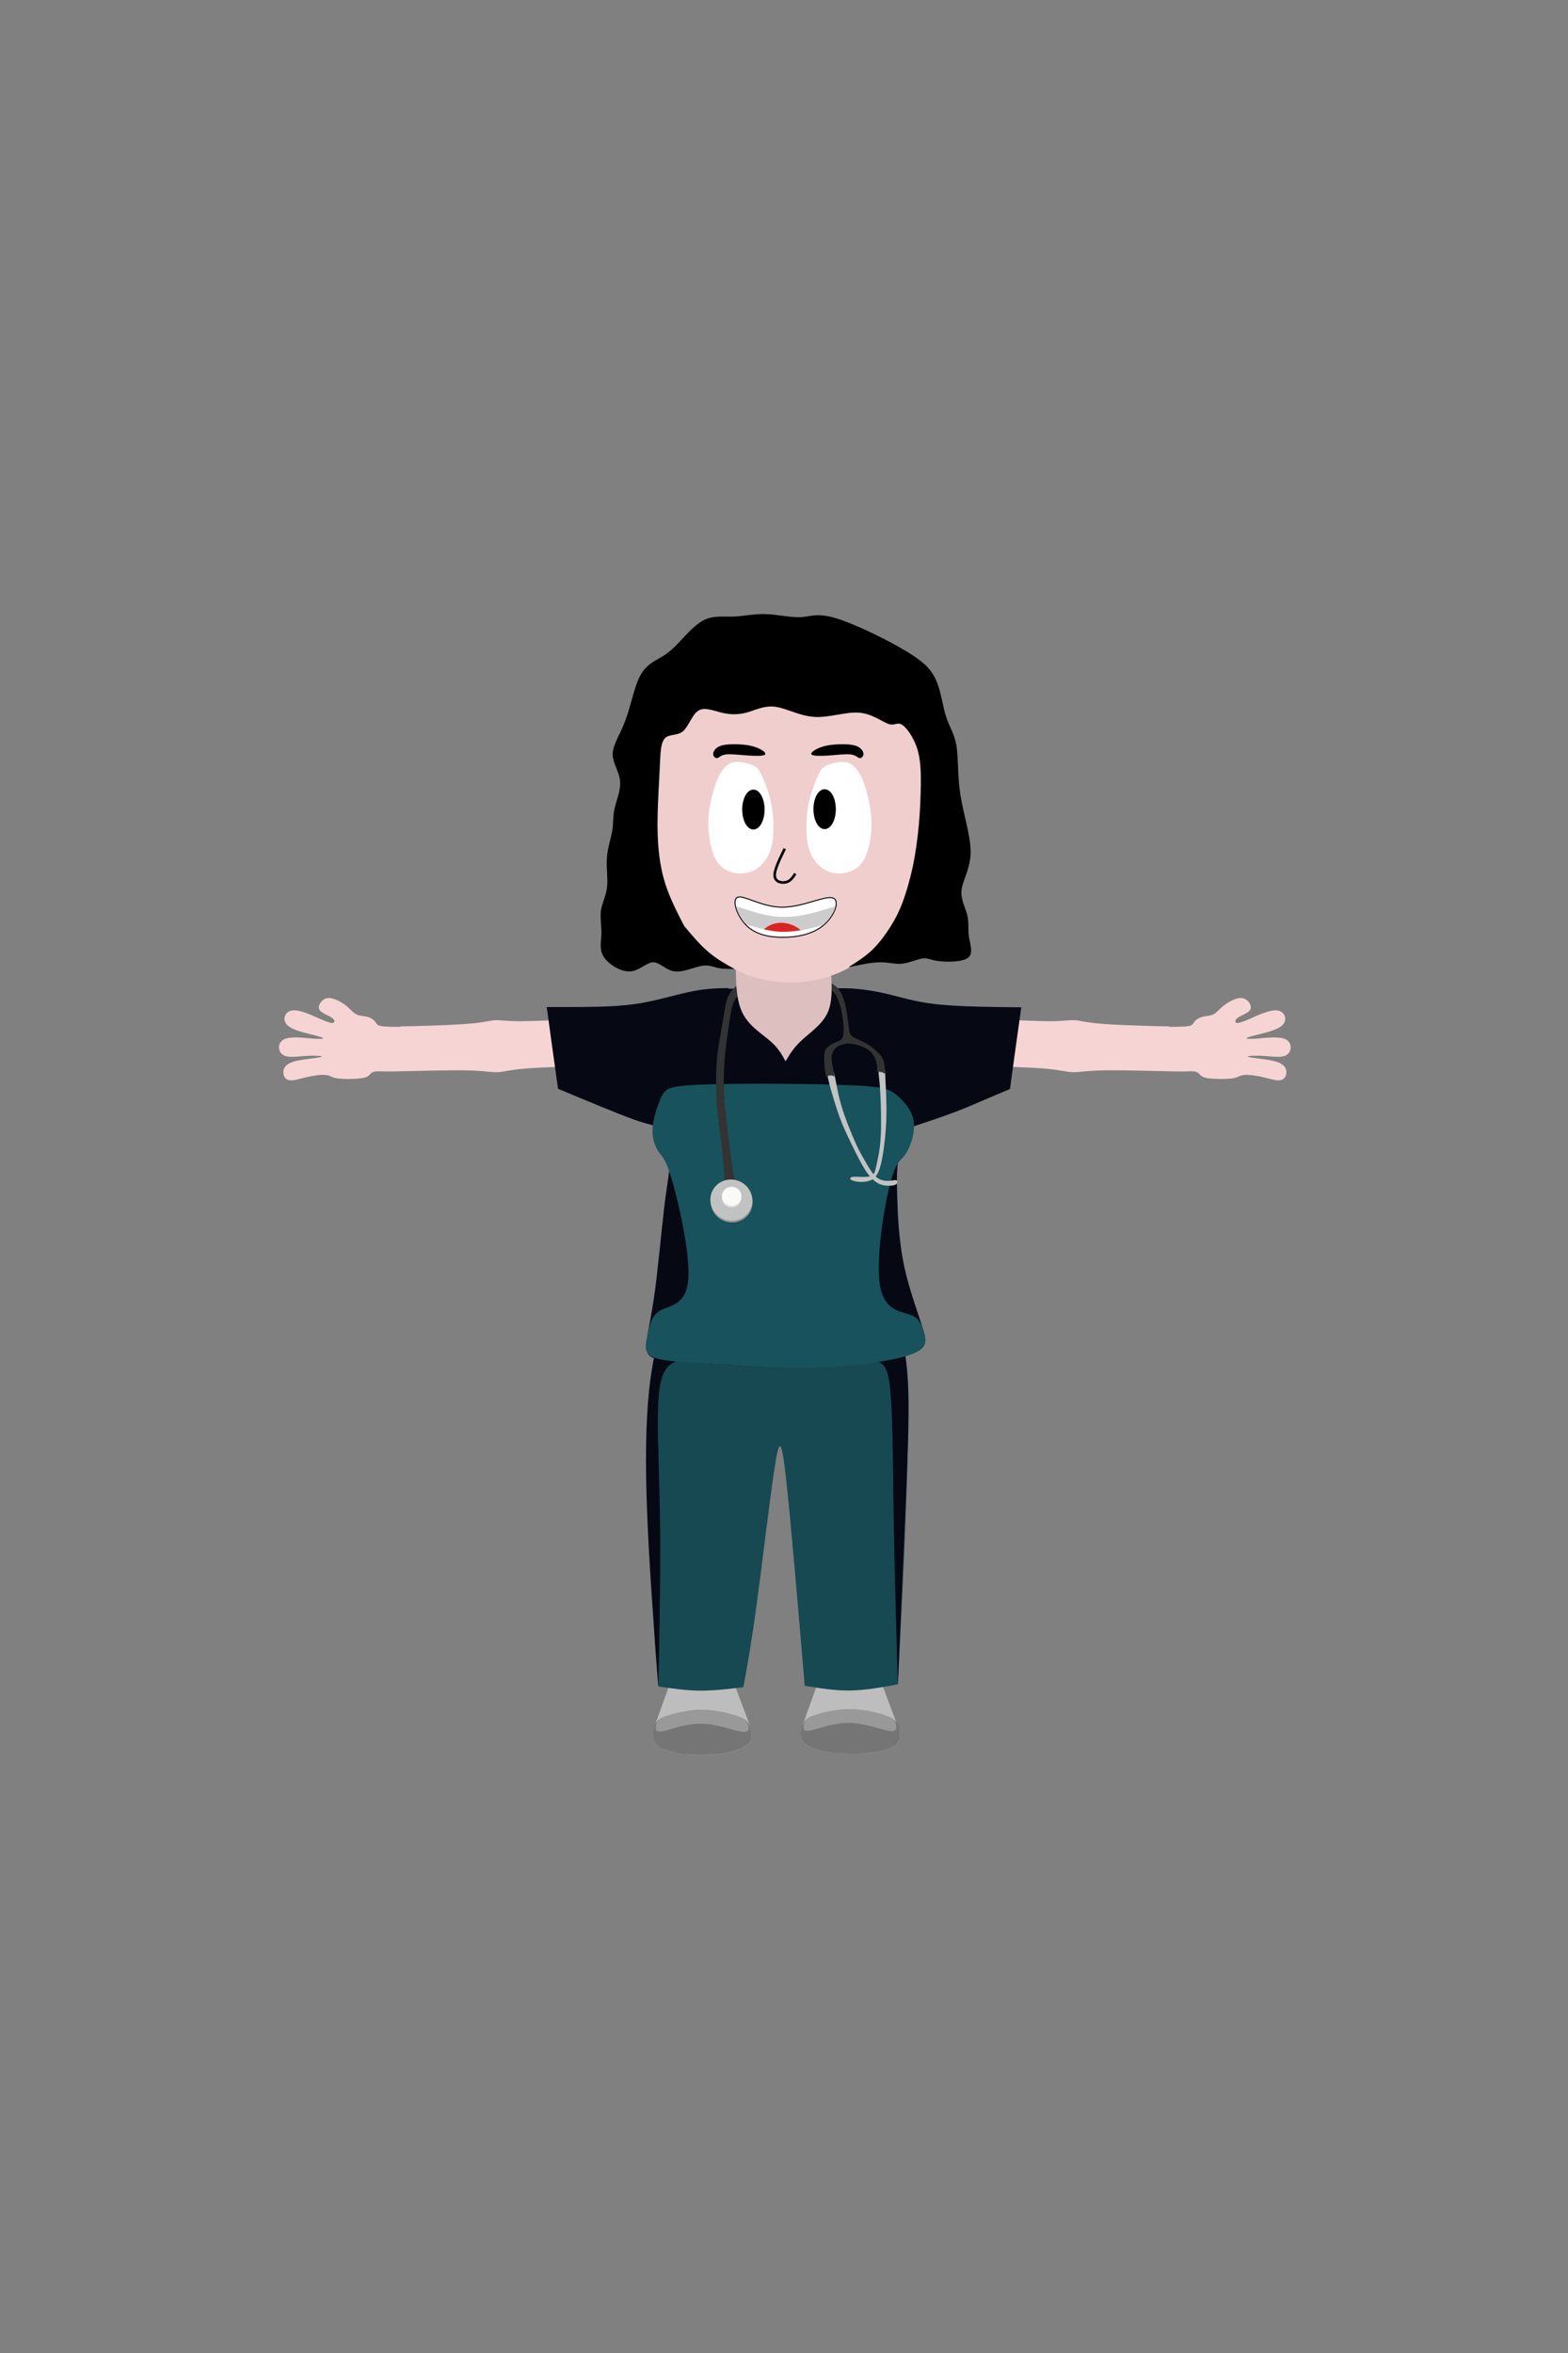 <?xml version="1.0" encoding="UTF-8"?>
<!DOCTYPE svg PUBLIC "-//W3C//DTD SVG 1.1//EN" "http://www.w3.org/Graphics/SVG/1.1/DTD/svg11.dtd">
<!-- Creator: CorelDRAW X6 -->
<svg xmlns="http://www.w3.org/2000/svg" xml:space="preserve" width="121.92mm" height="182.88mm" version="1.1" style="shape-rendering:geometricPrecision; text-rendering:geometricPrecision; image-rendering:optimizeQuality; fill-rule:evenodd; clip-rule:evenodd"
viewBox="0 0 12192 18288"
 xmlns:xlink="http://www.w3.org/1999/xlink">
 <rect x="0" y="0" width="12192" height="18288" fill="#808080" stroke="none"/>
 <defs>
  <style type="text/css">
   <![CDATA[
    .str1 {stroke:black;stroke-width:7.62}
    .str0 {stroke:black;stroke-width:20}
    .fil16 {fill:none}
    .fil14 {fill:black}
    .fil4 {fill:#060814}
    .fil3 {fill:#164952}
    .fil6 {fill:#18525C}
    .fil9 {fill:#333333}
    .fil1 {fill:#757575}
    .fil7 {fill:#959695}
    .fil2 {fill:#999999}
    .fil0 {fill:#BDBDBD}
    .fil8 {fill:#C1C3C2}
    .fil17 {fill:#CCCCCC}
    .fil18 {fill:#DB2323}
    .fil12 {fill:#DEBFBF}
    .fil10 {fill:#E6E6E4}
    .fil13 {fill:#F0CECE}
    .fil5 {fill:#F7D4D4}
    .fil11 {fill:#FAFAF8}
    .fil15 {fill:white}
   ]]>
  </style>
 </defs>
 <g id="Capa_x0020_1">
  <path class="fil0" d="M6352 13098c-32,89 -64,177 -93,259 -29,81 -56,156 8,204 65,48 220,69 365,69 145,0 278,-22 332,-68 54,-46 27,-117 -3,-197 -30,-81 -64,-171 -98,-262 -85,-8 -170,-16 -255,-16 -85,-1 -171,6 -257,13z"/>
  <path class="fil0" d="M5204 13098c-32,89 -64,177 -93,259 -29,81 -56,156 1,206 57,51 198,78 342,78 145,0 293,-28 354,-77 61,-49 35,-120 5,-200 -30,-81 -64,-171 -98,-262 -85,-8 -170,-16 -255,-16 -85,-1 -171,6 -257,13z"/>
  <path class="fil1" d="M5193 13334c-59,19 -75,31 -88,51 -13,19 -24,46 -27,75 -3,29 1,61 17,85 16,24 43,40 80,54 38,15 86,28 153,35 67,7 154,8 223,2 70,-5 123,-17 163,-29 40,-12 66,-24 85,-37 19,-13 30,-27 37,-40 7,-14 10,-28 9,-44 0,-16 -4,-35 -8,-52 -5,-17 -11,-34 -24,-50 -13,-16 -33,-31 -93,-50 -61,-20 -163,-44 -264,-44 -102,0 -204,25 -262,44z"/>
  <path class="fil1" d="M6343 13329c-59,19 -75,31 -88,51 -13,19 -24,46 -27,75 -3,29 -1,56 14,80 16,24 45,40 83,55 38,15 103,27 170,34 67,7 141,10 211,4 70,-5 131,-14 171,-25 40,-12 59,-21 78,-34 19,-13 27,-27 34,-41 7,-14 7,-30 7,-47 0,-16 -4,-35 -8,-52 -5,-17 -11,-34 -24,-50 -13,-16 -33,-31 -93,-50 -61,-20 -163,-44 -264,-44 -102,0 -204,25 -262,44z"/>
  <path class="fil2" d="M5105 13399c9,-25 17,-37 50,-51 33,-14 91,-32 145,-42 54,-10 105,-13 156,-16 48,2 96,4 152,15 56,11 121,31 157,45 36,15 42,24 50,50 8,25 18,67 -44,60 -62,-7 -195,-63 -323,-63 -127,-1 -248,53 -305,60 -56,7 -47,-32 -39,-58z"/>
  <path class="fil2" d="M6254 13393c9,-25 17,-37 50,-51 33,-14 91,-32 145,-42 54,-10 105,-13 156,-16 48,2 96,4 152,15 56,11 121,31 157,45 36,15 42,24 50,50 8,25 18,67 -44,60 -62,-7 -195,-63 -323,-63 -127,-1 -248,53 -305,60 -56,7 -47,-32 -39,-58z"/>
  <path class="fil3" d="M5147 10378c619,6 1237,11 1856,17 30,138 61,275 57,724 -3,449 -40,1211 -78,1972 -125,23 -250,46 -371,48 -121,2 -237,-18 -354,-37 -54,-644 -109,-1287 -145,-1609 -36,-322 -53,-322 -90,-79 -37,242 -94,727 -138,1051 -44,324 -74,486 -104,648 -115,14 -229,28 -340,27 -110,-1 -216,-17 -322,-33 -14,-168 -28,-335 -47,-709 -19,-374 -44,-953 -32,-1324 12,-371 59,-533 107,-695z"/>
  <path class="fil4" d="M5119 13107c10,-471 20,-942 12,-1360 -7,-418 -32,-784 0,-973 31,-189 118,-202 277,-226 159,-24 389,-58 632,-53 243,5 499,49 651,67 153,18 202,9 226,195 25,185 25,565 31,986 7,421 20,884 33,1347 20,-470 41,-940 58,-1340 17,-400 32,-730 23,-961 -9,-232 -40,-365 -72,-498 -611,-10 -1223,-20 -1834,-30 -43,159 -86,319 -110,555 -24,236 -30,549 -14,944 15,395 51,871 87,1347z"/>
  <path class="fil5" d="M3113 7981c-57,0 -96,-1 -123,-3 -28,-2 -45,-6 -55,-14 -10,-8 -12,-19 -24,-31 -12,-12 -33,-25 -59,-31 -26,-6 -58,-6 -83,-19 -25,-13 -43,-39 -81,-69 -38,-29 -96,-61 -138,-57 -42,4 -69,43 -71,70 -1,27 23,41 47,54 24,12 49,23 63,36 13,13 15,29 2,33 -14,4 -43,-5 -105,-32 -61,-27 -155,-72 -212,-65 -57,7 -79,66 -48,106 31,40 113,60 174,76 62,15 102,25 111,32 9,7 -14,10 -79,5 -65,-5 -173,-20 -224,6 -52,26 -47,91 -12,118 35,27 101,17 164,12 63,-5 122,-3 138,0 16,4 -12,10 -40,14 -28,4 -58,7 -104,14 -46,7 -108,19 -135,52 -27,33 -18,86 14,102 32,17 87,-3 146,-17 58,-14 120,-22 154,-18 35,3 42,17 76,24 34,7 93,8 140,6 47,-2 83,-5 104,-16 21,-10 27,-28 45,-36 18,-8 47,-7 76,-6 29,1 56,1 117,0 60,-1 153,-4 265,-6 112,-2 242,-4 331,0 89,4 135,14 182,12 46,-2 92,-17 205,-27 113,-10 293,-15 473,-21 -10,-122 -21,-244 -31,-366 -183,9 -366,18 -476,18 -110,0 -148,-10 -188,-8 -39,2 -80,15 -168,24 -88,9 -224,15 -330,18 -106,4 -182,6 -239,6z"/>
  <path class="fil5" d="M9092 7981c57,0 96,-1 123,-3 28,-2 45,-6 55,-14 10,-8 12,-19 24,-31 12,-12 33,-25 59,-31 26,-6 58,-6 83,-19 25,-13 43,-39 81,-69 38,-29 96,-61 138,-57 42,4 69,43 71,70 1,27 -23,41 -47,54 -24,12 -49,23 -63,36 -13,13 -15,29 -2,33 14,4 43,-5 105,-32 61,-27 155,-72 212,-65 57,7 79,66 48,106 -31,40 -113,60 -174,76 -62,15 -102,25 -111,32 -9,7 14,10 79,5 65,-5 173,-20 224,6 52,26 47,91 12,118 -35,27 -101,17 -164,12 -63,-5 -122,-3 -138,0 -16,4 12,10 40,14 28,4 58,7 104,14 46,7 108,19 135,52 27,33 18,86 -14,102 -32,17 -87,-3 -146,-17 -58,-14 -120,-22 -154,-18 -35,3 -42,17 -76,24 -34,7 -93,8 -140,6 -47,-2 -83,-5 -104,-16 -21,-10 -27,-28 -45,-36 -18,-8 -47,-7 -76,-6 -29,1 -56,1 -117,0 -60,-1 -153,-4 -265,-6 -112,-2 -242,-4 -331,0 -89,4 -135,14 -182,12 -46,-2 -92,-17 -205,-27 -113,-10 -293,-15 -473,-21 10,-122 21,-244 31,-366 183,9 366,18 476,18 110,0 148,-10 188,-8 39,2 80,15 168,24 88,9 224,15 330,18 106,4 182,6 239,6z"/>
  <path class="fil4" d="M5664 7680c-158,-1 -258,18 -342,38 -84,19 -152,39 -236,58 -83,19 -182,36 -323,44 -142,8 -327,7 -512,7 29,212 58,423 88,635 234,98 468,196 595,241 127,45 148,36 160,58 12,22 17,75 39,119 22,44 62,79 71,141 9,62 -13,150 -38,351 -24,201 -51,515 -84,734 -33,219 -73,342 -49,404 24,62 113,62 340,78 228,16 595,48 924,41 329,-7 621,-53 767,-99 146,-46 146,-92 111,-206 -35,-115 -106,-298 -146,-490 -40,-192 -49,-393 -53,-540 -4,-146 -4,-238 18,-319 23,-81 68,-152 113,-222 100,-33 200,-66 291,-100 92,-34 176,-70 250,-102 75,-32 140,-60 205,-87 29,-212 58,-423 88,-635 -244,-2 -487,-5 -661,-24 -174,-20 -278,-56 -395,-83 -117,-27 -247,-44 -354,-41 -107,3 -191,24 -341,25 -150,0 -367,-21 -525,-22z"/>
  <path class="fil6" d="M5183 8471c30,-19 76,-30 185,-37 110,-7 284,-11 542,-11 259,0 602,4 792,16 190,12 226,34 277,78 50,44 114,111 126,201 12,90 -28,201 -66,255 -38,53 -73,48 -121,241 -48,193 -109,583 -75,779 34,196 162,199 234,225 72,26 88,75 105,131 17,55 34,116 -64,164 -98,47 -312,81 -505,100 -193,19 -365,24 -559,17 -194,-6 -411,-23 -592,-34 -181,-12 -327,-18 -392,-52 -65,-34 -51,-94 -36,-165 15,-71 29,-153 99,-193 70,-40 195,-38 217,-225 21,-187 -62,-564 -116,-758 -54,-194 -80,-206 -107,-243 -27,-36 -54,-97 -54,-170 0,-73 27,-157 48,-214 21,-56 34,-85 64,-104z"/>
  <ellipse class="fil7" transform="matrix(0.349 -0 0.008 0.349 5688.53 9341.22)" rx="468" ry="458"/>
  <path class="fil8" d="M6433 8347c0,-14 3,-23 9,-28 6,-5 14,-6 22,-3 8,3 14,10 19,19 4,8 6,18 13,53 6,35 17,94 32,154 15,60 35,120 59,183 24,62 51,127 73,175 22,48 40,78 63,118 23,40 50,89 78,118 28,29 55,38 81,41 26,3 49,-1 63,-3 14,-2 20,-4 25,-1 5,3 8,10 7,18 -2,8 -8,16 -24,20 -16,5 -40,6 -62,4 -21,-2 -39,-6 -58,-15 -18,-9 -38,-23 -58,-45 -21,-22 -43,-51 -71,-101 -28,-50 -63,-119 -93,-182 -30,-63 -57,-119 -85,-196 -28,-78 -57,-177 -73,-236 -16,-60 -20,-80 -20,-94z"/>
  <path class="fil8" d="M6832 8348c-2,-25 -1,-37 4,-43 5,-6 12,-7 19,-6 7,2 13,6 18,10 5,5 8,10 9,17 1,6 0,13 3,73 3,60 10,172 7,286 -3,114 -16,228 -32,314 -16,86 -35,143 -78,168 -43,26 -109,21 -142,12 -33,-9 -33,-21 -25,-27 8,-6 24,-7 56,-6 32,1 80,5 105,-8 26,-12 30,-41 40,-87 10,-46 26,-111 32,-215 6,-104 2,-247 -3,-337 -5,-90 -11,-128 -13,-152z"/>
  <path class="fil9" d="M5709 9170c-16,-114 -32,-227 -46,-338 -14,-111 -26,-219 -32,-317 -6,-98 -4,-185 3,-276 7,-90 21,-184 32,-261 11,-77 20,-137 35,-179 15,-42 38,-65 84,-86 46,-21 116,-39 186,-50 70,-10 140,-13 210,-14 70,-1 138,1 185,6 46,6 70,15 91,32 22,17 41,40 58,79 17,39 30,95 38,150 8,55 10,109 2,138 -9,30 -28,34 -52,44 -24,10 -52,25 -70,42 -17,17 -23,37 -25,68 -1,31 2,74 6,103 4,29 7,44 11,58 10,-5 21,-10 32,-11 11,0 22,4 33,8 -4,-21 -9,-42 -14,-68 -5,-26 -11,-57 -10,-83 2,-26 12,-49 27,-65 15,-16 36,-26 56,-32 20,-6 38,-9 61,-7 23,2 50,8 79,18 29,10 60,25 82,47 22,22 36,52 43,79 7,27 7,53 7,78 11,-2 22,-3 32,-1 10,2 20,8 29,14 -2,-34 -3,-69 -10,-95 -7,-26 -19,-45 -44,-70 -25,-25 -63,-55 -101,-76 -38,-21 -74,-32 -95,-46 -21,-14 -26,-30 -31,-68 -6,-38 -12,-98 -22,-151 -10,-52 -25,-97 -42,-127 -17,-31 -37,-48 -60,-63 -23,-15 -50,-27 -88,-33 -38,-6 -86,-4 -127,-6 -42,-1 -78,-5 -119,-7 -41,-2 -88,-2 -130,1 -42,3 -81,9 -121,16 -40,7 -82,14 -111,21 -30,7 -47,13 -66,30 -19,17 -40,44 -54,74 -14,31 -20,65 -28,116 -9,50 -20,117 -31,182 -12,65 -24,129 -30,226 -6,97 -4,226 4,336 8,110 23,201 34,292 11,91 18,182 25,272 18,16 36,33 48,32 12,-1 19,-19 26,-37z"/>
  <ellipse class="fil8" transform="matrix(0.349 -0 0.008 0.349 5686.68 9327.37)" rx="468" ry="458"/>
  <ellipse class="fil10" cx="5689" cy="9309" rx="76" ry="73"/>
  <ellipse class="fil11" cx="5689" cy="9297" rx="76" ry="73"/>
  <path class="fil12" d="M5722 7497c-1,151 4,288 56,385 52,98 151,156 213,211 63,55 90,106 117,156 32,-54 64,-108 128,-166 63,-58 158,-121 200,-214 42,-94 31,-219 22,-366 -8,-147 -14,-317 -19,-486 -233,1 -466,1 -699,2 -8,164 -16,328 -18,479z"/>
  <path class="fil13" d="M6144 4870c-94,6 -173,18 -309,53 -135,35 -326,94 -453,193 -126,98 -188,237 -216,379 -28,142 -23,287 -37,533 -14,246 -48,591 45,880 93,288 311,519 562,637 250,117 533,121 778,19 245,-102 453,-310 558,-667 105,-356 107,-861 84,-1189 -23,-328 -70,-479 -191,-590 -121,-111 -315,-182 -466,-217 -151,-35 -260,-35 -354,-29z"/>
  <path class="fil14" d="M5881 5809c42,16 79,42 68,55 -11,13 -70,12 -134,8 -64,-5 -133,-13 -173,-8 -40,6 -51,25 -65,28 -14,3 -31,-11 -32,-31 0,-20 16,-47 52,-62 36,-14 90,-16 142,-14 51,2 99,8 141,24z"/>
  <path class="fil15" d="M5933 6049c20,50 51,126 66,211 16,85 17,179 11,250 -7,71 -22,118 -50,162 -28,44 -68,83 -121,103 -52,19 -116,18 -168,-2 -52,-20 -92,-57 -119,-121 -27,-64 -42,-154 -44,-231 -2,-77 8,-141 22,-204 14,-63 32,-126 54,-173 22,-47 47,-78 72,-97 25,-19 50,-27 89,-25 39,3 92,15 124,34 32,19 42,43 63,93z"/>
  <ellipse class="fil14 str0" cx="5858" cy="6292" rx="77" ry="145"/>
  <path class="fil16 str0" d="M6102 6596c-41,84 -83,168 -78,214 5,46 56,55 90,46 34,-10 52,-38 70,-66"/>
  <path class="fil15 str1" d="M6081 7051c155,1 327,-89 391,-73 64,16 19,138 -65,210 -84,73 -208,97 -321,97 -113,0 -217,-24 -288,-98 -71,-74 -110,-198 -61,-214 50,-16 188,77 343,78z"/>
  <path class="fil17" d="M5723 7043c123,42 246,83 375,84 129,0 264,-41 398,-83 -3,12 -6,24 -15,42 -9,18 -24,43 -39,61 -15,19 -30,31 -44,44 -100,27 -199,53 -298,52 -99,-1 -198,-29 -297,-57 -9,-9 -17,-18 -28,-33 -11,-15 -23,-35 -31,-52 -9,-17 -13,-31 -16,-40 -3,-9 -4,-14 -5,-19z"/>
  <path class="fil18" d="M6227 7231c-15,-13 -31,-26 -56,-37 -25,-11 -58,-21 -90,-22 -32,-1 -62,6 -85,15 -23,10 -40,23 -56,36 44,9 87,18 135,19 48,1 100,-5 152,-12z"/>
  <path class="fil14" d="M6378 5809c-42,16 -79,42 -68,55 11,13 70,12 134,8 64,-5 133,-13 173,-8 40,6 51,25 65,28 14,3 31,-11 32,-31 0,-20 -16,-47 -52,-62 -36,-14 -90,-16 -142,-14 -51,2 -99,8 -141,24z"/>
  <path class="fil15" d="M6351 6049c-20,50 -51,126 -66,211 -16,85 -17,179 -11,250 7,71 22,118 50,162 28,44 68,83 121,103 52,19 116,18 168,-2 52,-20 92,-57 119,-121 27,-64 42,-154 44,-231 2,-77 -8,-141 -22,-204 -14,-63 -32,-126 -54,-173 -22,-47 -47,-78 -72,-97 -25,-19 -50,-27 -89,-25 -39,3 -92,15 -124,34 -32,19 -42,43 -63,93z"/>
  <ellipse class="fil14 str0" cx="6412" cy="6289" rx="77" ry="145"/>
  <path class="fil14" d="M5328 7207c59,70 118,140 182,194 64,54 133,92 201,130 -48,0 -95,0 -134,-9 -39,-9 -68,-26 -126,-14 -58,11 -144,52 -211,41 -66,-11 -112,-72 -163,-70 -50,2 -106,67 -179,71 -73,4 -165,-55 -203,-112 -37,-57 -21,-113 -19,-175 2,-62 -11,-129 -3,-188 9,-59 39,-110 47,-178 8,-68 -7,-153 -1,-232 6,-79 33,-153 42,-212 10,-59 3,-104 17,-167 14,-63 51,-145 43,-219 -8,-74 -59,-139 -57,-209 2,-71 56,-146 97,-254 41,-108 67,-247 107,-333 40,-86 93,-117 139,-144 47,-26 87,-48 146,-107 59,-59 137,-156 215,-198 78,-41 158,-27 237,-30 79,-3 159,-22 250,-19 91,3 193,27 269,24 76,-4 125,-35 266,5 141,41 374,153 525,241 151,87 220,149 260,236 41,87 53,200 79,284 26,84 67,138 83,234 16,96 7,232 31,384 24,151 80,317 79,443 -1,126 -60,213 -70,289 -10,76 30,141 44,199 14,58 4,109 13,169 9,60 37,129 -7,163 -44,34 -161,34 -228,26 -67,-9 -85,-26 -125,-21 -40,6 -104,35 -160,41 -56,6 -104,-12 -173,-11 -68,1 -157,20 -245,39 64,-40 129,-81 186,-135 57,-55 106,-124 144,-184 37,-60 63,-109 91,-183 28,-74 57,-173 80,-278 22,-105 37,-216 47,-323 10,-107 14,-211 16,-312 1,-101 -1,-200 -29,-287 -28,-87 -83,-163 -119,-184 -36,-22 -55,11 -103,-5 -48,-16 -127,-80 -230,-88 -103,-8 -230,40 -346,33 -116,-7 -220,-68 -306,-79 -86,-11 -155,27 -221,45 -66,18 -130,17 -195,1 -66,-16 -134,-46 -182,-15 -48,31 -75,123 -119,160 -45,37 -107,19 -140,54 -33,35 -37,122 -42,234 -5,112 -12,248 -15,361 -2,114 0,204 11,296 10,92 28,185 63,281 35,97 86,197 138,297z"/>
 </g>
</svg>
